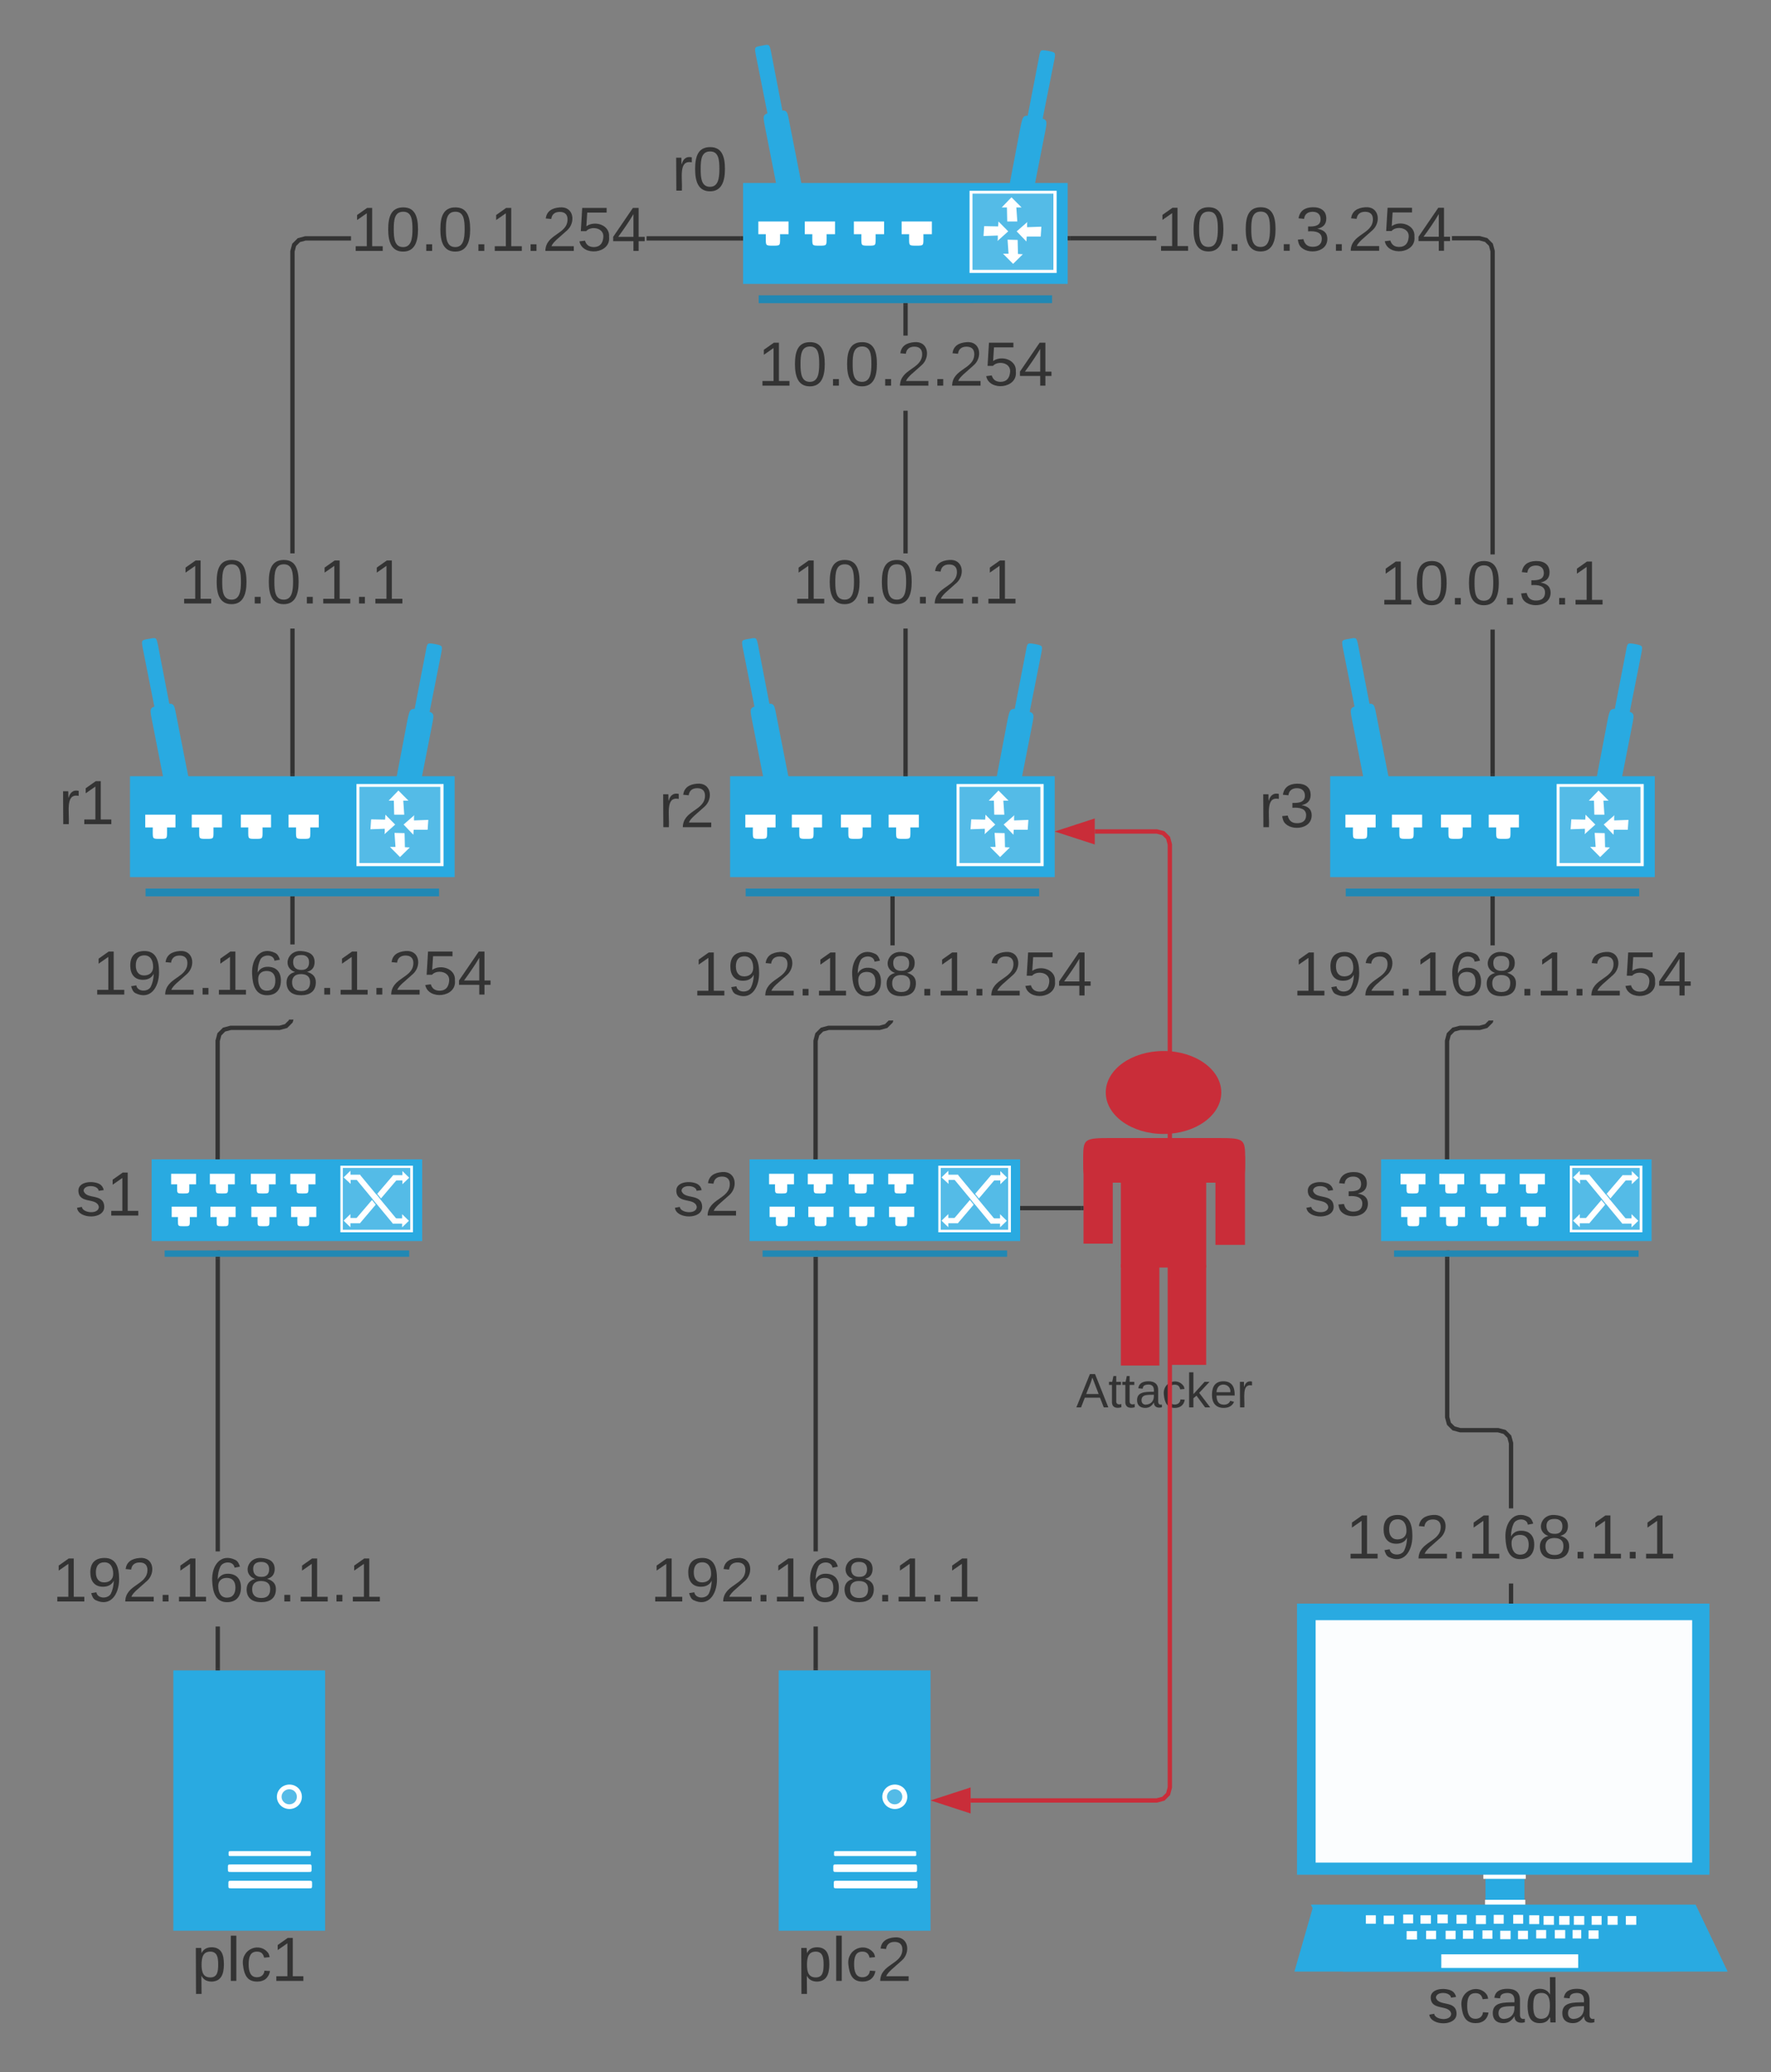 <svg xmlns="http://www.w3.org/2000/svg" xmlns:xlink="http://www.w3.org/1999/xlink" xmlns:lucid="lucid" width="817.5" height="956.17"><rect width="100%" height="100%" fill="#808080" stroke="none"/><g transform="translate(-40 -40)" lucid:page-tab-id="YqQFZBsrfYyF"><path d="M383 124.44h149.85V171H383v-46.56z" fill="#29aae1"/><path d="M390.2 176.28h135.45v3.6H390.2v-3.6z" fill="#2188b4"/><path d="M390.05 142.2H404v5.88h-13.95v-5.88z" fill="#fff"/><path d="M396.8 146.16c3.3 0 3.3 0 3.3 3.36v.6c0 3.24 0 3.24-3.3 3.24s-3.3 0-3.3-3.24v-.6c0-3.36 0-3.36 3.3-3.36zM411.5 142.2h13.95v5.88H411.5v-5.88z" fill="#fff"/><path d="M418.25 146.16c3.3 0 3.3 0 3.3 3.36v.6c0 3.24 0 3.24-3.3 3.24s-3.3 0-3.3-3.24v-.6c0-3.36 0-3.36 3.3-3.36zM434.15 142.2h13.95v5.88h-13.95v-5.88z" fill="#fff"/><path d="M440.9 146.16c3.3 0 3.3 0 3.3 3.36v.6c0 3.24 0 3.24-3.3 3.24s-3.3 0-3.3-3.24v-.6c0-3.36 0-3.36 3.3-3.36zM456.2 142.2h13.95v5.88H456.2v-5.88z" fill="#fff"/><path d="M462.95 146.16c3.3 0 3.3 0 3.3 3.36v.6c0 3.24 0 3.24-3.3 3.24s-3.3 0-3.3-3.24v-.6c0-3.36 0-3.36 3.3-3.36z" fill="#fff"/><path d="M517.85 93.96c5.7 1.08 5.7 1.08 4.65 6.6l-5.4 27.48c-1.05 5.64-1.05 5.64-6.75 4.56-5.55-1.08-5.55-1.08-4.5-6.6l5.25-27.6c1.2-5.52 1.2-5.52 6.75-4.44z" fill="#29aae1"/><path d="M523.85 63.48c3.45.72 3.45.72 2.85 4.08L521 96.24c-.6 3.36-.6 3.36-4.05 2.76-3.6-.72-3.6-.72-2.85-4.08l5.55-28.68c.6-3.36.6-3.36 4.2-2.76z" fill="#29aae1"/><path d="M487.55 128.04h40.2v37.92h-40.2v-37.92z" fill="#fff"/><path d="M488.9 129.36h37.35v35.16H488.9v-35.16z" fill="#54bbe7"/><path d="M506.9 131.04l-4.5 4.68h2.4l.15 6.48h4.65l-.45-6.48h2.4l-4.65-4.68zM507.65 161.76l4.5-4.44-2.25-.12-.15-6.48-4.65-.12.45 6.48H503l4.65 4.68zM509.3 146.76l4.5 4.68.15-2.28h6.45l.3-4.56-6.6.24v-1.68l.15-.72-4.95 4.32zM505.4 146.76l-4.5-4.56-.15 2.28-6.45-.12-.3 4.56 6.6-.24v1.8l-.15.72 4.95-4.44z" fill="#fff"/><path d="M397.7 91.56c5.55-1.08 5.55-1.08 6.6 4.44l5.4 27.48c1.2 5.64 1.2 5.64-4.5 6.72s-5.7 1.08-6.75-4.56l-5.4-27.48c-1.05-5.52-1.05-5.52 4.65-6.6z" fill="#29aae1"/><path d="M391.7 61.08c3.45-.72 3.45-.72 4.2 2.76l5.55 28.68c.6 3.36.6 3.36-2.85 4.08-3.45.6-3.45.6-4.05-2.76l-5.7-28.68c-.6-3.48-.6-3.48 2.85-4.08z" fill="#29aae1"/><path d="M343 103.67c0-3.32 2.7-6 6-6h28c3.3 0 6 2.68 6 6v32.66c0 3.32-2.7 6-6 6h-28c-3.3 0-6-2.68-6-6z" stroke="#000" stroke-opacity="0" stroke-width="3" fill="#fff" fill-opacity="0"/><use xlink:href="#a" transform="matrix(1,0,0,1,348,102.667) translate(2.201 25.299)"/><path d="M417.52 809.83h-2v-19.26h2zm0-53.92h-2V620.97h2z" fill="#333"/><path d="M417.52 620.98h-2v-1.02h2zm0-3.95h-2l2-.07zM417.52 810.83h-2v-1.02h2z" fill="#333"/><use xlink:href="#b" transform="matrix(1,0,0,1,340.285,755.906) translate(0 23.111)"/><path d="M120 810.83h70.07v120.12H120V810.83z" fill="#29aae1"/><path d="M146.74 894.23h35.63c1.12 0 1.12 0 1.12 1.2 0 1.08 0 1.08-1.13 1.08h-35.63c-1.2 0-1.2 0-1.2-1.07 0-1.2 0-1.2 1.2-1.2zM146.8 900.35h35.5c1.54 0 1.54 0 1.54 1.56v.37c0 1.56 0 1.56-1.54 1.56h-35.5c-1.6 0-1.6 0-1.6-1.56v-.36c0-1.55 0-1.55 1.6-1.55zM146.95 907.9h35.56c1.55 0 1.55 0 1.55 1.57v.36c0 1.56 0 1.56-1.54 1.56h-35.55c-1.54 0-1.54 0-1.54-1.57v-.36c0-1.56 0-1.56 1.55-1.56zM179.36 869.15c0 3.12-2.52 5.64-5.74 5.64s-5.8-2.53-5.8-5.65c0-3.12 2.58-5.64 5.8-5.64 3.22 0 5.74 2.53 5.74 5.65z" fill="#fff"/><path d="M177.05 869.15c0 1.92-1.54 3.48-3.5 3.48s-3.57-1.56-3.57-3.48 1.6-3.48 3.57-3.48c1.96 0 3.5 1.56 3.5 3.48z" fill="#54bbe7"/><use xlink:href="#c" transform="matrix(1,0,0,1,90,930.833) translate(38.559 23.278)"/><path d="M100 398.2h149.85v46.55H100V398.2z" fill="#29aae1"/><path d="M107.2 450.03h135.45v3.6H107.2v-3.6z" fill="#2188b4"/><path d="M107.05 415.95H121v5.88h-13.95v-5.88z" fill="#fff"/><path d="M113.8 419.9c3.3 0 3.3 0 3.3 3.37v.6c0 3.24 0 3.24-3.3 3.24s-3.3 0-3.3-3.23v-.6c0-3.36 0-3.36 3.3-3.36zM128.5 415.95h13.95v5.88H128.5v-5.88z" fill="#fff"/><path d="M135.25 419.9c3.3 0 3.3 0 3.3 3.37v.6c0 3.24 0 3.24-3.3 3.24s-3.3 0-3.3-3.23v-.6c0-3.36 0-3.36 3.3-3.36zM151.15 415.95h13.95v5.88h-13.95v-5.88z" fill="#fff"/><path d="M157.9 419.9c3.3 0 3.3 0 3.3 3.37v.6c0 3.24 0 3.24-3.3 3.24s-3.3 0-3.3-3.23v-.6c0-3.36 0-3.36 3.3-3.36zM173.2 415.95h13.95v5.88H173.2v-5.88z" fill="#fff"/><path d="M179.95 419.9c3.3 0 3.3 0 3.3 3.37v.6c0 3.24 0 3.24-3.3 3.24s-3.3 0-3.3-3.23v-.6c0-3.36 0-3.36 3.3-3.36z" fill="#fff"/><path d="M234.85 367.7c5.7 1.1 5.7 1.1 4.65 6.6l-5.4 27.5c-1.05 5.63-1.05 5.63-6.75 4.55-5.55-1.08-5.55-1.08-4.5-6.6l5.25-27.6c1.2-5.52 1.2-5.52 6.75-4.44z" fill="#29aae1"/><path d="M240.85 337.23c3.45.72 3.45.72 2.85 4.08L238 370c-.6 3.35-.6 3.35-4.05 2.75-3.6-.72-3.6-.72-2.85-4.08l5.55-28.68c.6-3.37.6-3.37 4.2-2.77z" fill="#29aae1"/><path d="M204.55 401.8h40.2v37.9h-40.2v-37.9z" fill="#fff"/><path d="M205.9 403.1h37.35v35.17H205.9V403.1z" fill="#54bbe7"/><path d="M223.9 404.8l-4.5 4.67h2.4l.15 6.48h4.65l-.45-6.48h2.4l-4.65-4.68zM224.65 435.5l4.5-4.43-2.25-.12-.15-6.48-4.65-.12.45 6.48H220l4.65 4.68zM226.3 420.5l4.5 4.7.15-2.3h6.45l.3-4.55-6.6.24v-1.7l.15-.7-4.95 4.3zM222.4 420.5l-4.5-4.55-.15 2.28-6.45-.12-.3 4.57 6.6-.24v1.8l-.15.72 4.95-4.44z" fill="#fff"/><path d="M114.7 365.3c5.55-1.07 5.55-1.07 6.6 4.45l5.4 27.48c1.2 5.64 1.2 5.64-4.5 6.72s-5.7 1.08-6.75-4.56l-5.4-27.5c-1.05-5.5-1.05-5.5 4.65-6.6z" fill="#29aae1"/><path d="M108.7 334.83c3.45-.72 3.45-.72 4.2 2.76l5.55 28.67c.6 3.36.6 3.36-2.85 4.08-3.45.6-3.45.6-4.05-2.76l-5.7-28.7c-.6-3.47-.6-3.47 2.85-4.07z" fill="#29aae1"/><path d="M60 388.08c0-3.3 2.7-6 6-6h28c3.3 0 6 2.7 6 6v51.34c0 3.3-2.7 6-6 6H66c-3.3 0-6-2.7-6-6z" stroke="#000" stroke-opacity="0" stroke-width="3" fill="#fff" fill-opacity="0"/><use xlink:href="#d" transform="matrix(1,0,0,1,65,387.083) translate(2.201 33.236)"/><path d="M110 575h124.88v37.7H110V575z" fill="#29aae1"/><path d="M116 617.03h112.88v2.93H116v-2.93z" fill="#2188b4"/><path d="M119 581.66h11.5v4.86H119v-4.86z" fill="#fff"/><path d="M124.5 584.95c2.88 0 2.88 0 2.88 2.65v.5c0 2.65 0 2.65-2.88 2.65-2.75 0-2.75 0-2.75-2.65v-.5c0-2.65 0-2.65 2.75-2.65zM136.88 581.66h11.5v4.86h-11.5v-4.86z" fill="#fff"/><path d="M142.5 584.95c2.75 0 2.75 0 2.75 2.65v.5c0 2.65 0 2.65-2.75 2.65-2.88 0-2.88 0-2.88-2.65v-.5c0-2.65 0-2.65 2.88-2.65zM155.75 581.66h11.5v4.86h-11.5v-4.86z" fill="#fff"/><path d="M161.38 584.95c2.75 0 2.75 0 2.75 2.65v.5c0 2.65 0 2.65-2.75 2.65-2.88 0-2.88 0-2.88-2.65v-.5c0-2.65 0-2.65 2.88-2.65zM174 581.66h11.63v4.86H174v-4.86z" fill="#fff"/><path d="M179.63 584.95c2.75 0 2.75 0 2.75 2.65v.5c0 2.65 0 2.65-2.75 2.65s-2.75 0-2.75-2.65v-.5c0-2.65 0-2.65 2.75-2.65zM197.13 577.92h33.5v30.74h-33.5v-30.74z" fill="#fff"/><path d="M198.25 578.96h31.13v28.53h-31.13v-28.54z" fill="#54bbe7"/><path d="M119.25 596.83h11.63v4.8h-11.63v-4.8z" fill="#fff"/><path d="M124.88 600.07c2.75 0 2.75 0 2.75 2.65v.5c0 2.65 0 2.65-2.75 2.65s-2.75 0-2.75-2.65v-.5c0-2.65 0-2.65 2.75-2.65zM137.13 596.83h11.62v4.8h-11.63v-4.8z" fill="#fff"/><path d="M142.75 600.07c2.75 0 2.75 0 2.75 2.65v.5c0 2.65 0 2.65-2.75 2.65s-2.75 0-2.75-2.65v-.5c0-2.65 0-2.65 2.75-2.65zM156 596.83h11.63v4.8H156v-4.8z" fill="#fff"/><path d="M161.63 600.07c2.75 0 2.75 0 2.75 2.65v.5c0 2.65 0 2.65-2.75 2.65s-2.75 0-2.75-2.65v-.5c0-2.65 0-2.65 2.75-2.65zM174.38 596.83H186v4.8h-11.63v-4.8z" fill="#fff"/><path d="M180 600.07c2.75 0 2.75 0 2.75 2.65v.5c0 2.65 0 2.65-2.75 2.65s-2.75 0-2.75-2.65v-.5c0-2.65 0-2.65 2.75-2.65zM201.75 580.26l-3.13 3.07 3.25 3-.12-6.07zM201.75 600.25l-3.13 3.05 3.13 3.02v-6.08zM225.63 606.37l3.12-3.02-3.13-3.06v6.07zM225.75 586.48l3.13-3.02-3.13-3.06v6.08z" fill="#fff"/><path d="M201.5 582.07h4.75v2.42h-4.75v-2.43zM221.5 582.3h4.63v2.42h-4.63v-2.43zM201.5 602.04h4.63v2.44h-4.63v-2.44zM221.38 602.23H226v2.42h-4.63v-2.42z" fill="#fff"/><path d="M204 583.68l2.13-1.6 17.37 20.95-2.13 1.63L204 583.67z" fill="#fff"/><path d="M221.5 582.3l2 1.75-17.38 20.47-2.12-1.75 17.5-20.48z" fill="#fff"/><path d="M214.13 590.9l2 2.46-.38.27-2-2.48.38-.26zM211.88 593.23l2 2.47-.38.27-2-2.48.38-.27z" fill="#54bbe7"/><path d="M70 578.67c0-3.32 2.7-6 6-6h28c3.3 0 6 2.68 6 6v32.66c0 3.32-2.7 6-6 6H76c-3.3 0-6-2.68-6-6z" stroke="#000" stroke-opacity="0" stroke-width="3" fill="#fff" fill-opacity="0"/><use xlink:href="#e" transform="matrix(1,0,0,1,75,577.667) translate(-0.247 23.278)"/><path d="M377 398.2h149.85v46.55H377V398.2z" fill="#29aae1"/><path d="M384.2 450.03h135.45v3.6H384.2v-3.6z" fill="#2188b4"/><path d="M384.05 415.95H398v5.88h-13.95v-5.88z" fill="#fff"/><path d="M390.8 419.9c3.3 0 3.3 0 3.3 3.37v.6c0 3.24 0 3.24-3.3 3.24s-3.3 0-3.3-3.23v-.6c0-3.36 0-3.36 3.3-3.36zM405.5 415.95h13.95v5.88H405.5v-5.88z" fill="#fff"/><path d="M412.25 419.9c3.3 0 3.3 0 3.3 3.37v.6c0 3.24 0 3.24-3.3 3.24s-3.3 0-3.3-3.23v-.6c0-3.36 0-3.36 3.3-3.36zM428.15 415.95h13.95v5.88h-13.95v-5.88z" fill="#fff"/><path d="M434.9 419.9c3.3 0 3.3 0 3.3 3.37v.6c0 3.24 0 3.24-3.3 3.24s-3.3 0-3.3-3.23v-.6c0-3.36 0-3.36 3.3-3.36zM450.2 415.95h13.95v5.88H450.2v-5.88z" fill="#fff"/><path d="M456.95 419.9c3.3 0 3.3 0 3.3 3.37v.6c0 3.24 0 3.24-3.3 3.24s-3.3 0-3.3-3.23v-.6c0-3.36 0-3.36 3.3-3.36z" fill="#fff"/><path d="M511.85 367.7c5.7 1.1 5.7 1.1 4.65 6.6l-5.4 27.5c-1.05 5.63-1.05 5.63-6.75 4.55-5.55-1.08-5.55-1.08-4.5-6.6l5.25-27.6c1.2-5.52 1.2-5.52 6.75-4.44z" fill="#29aae1"/><path d="M517.85 337.23c3.45.72 3.45.72 2.85 4.08L515 370c-.6 3.35-.6 3.35-4.05 2.75-3.6-.72-3.6-.72-2.85-4.08l5.55-28.68c.6-3.37.6-3.37 4.2-2.77z" fill="#29aae1"/><path d="M481.55 401.8h40.2v37.9h-40.2v-37.9z" fill="#fff"/><path d="M482.9 403.1h37.35v35.17H482.9V403.1z" fill="#54bbe7"/><path d="M500.9 404.8l-4.5 4.67h2.4l.15 6.48h4.65l-.45-6.48h2.4l-4.65-4.68zM501.65 435.5l4.5-4.43-2.25-.12-.15-6.48-4.65-.12.45 6.48H497l4.65 4.68zM503.3 420.5l4.5 4.7.15-2.3h6.45l.3-4.55-6.6.24v-1.7l.15-.7-4.95 4.3zM499.4 420.5l-4.5-4.55-.15 2.28-6.45-.12-.3 4.57 6.6-.24v1.8l-.15.72 4.95-4.44z" fill="#fff"/><path d="M391.7 365.3c5.55-1.07 5.55-1.07 6.6 4.45l5.4 27.48c1.2 5.64 1.2 5.64-4.5 6.72s-5.7 1.08-6.75-4.56l-5.4-27.5c-1.05-5.5-1.05-5.5 4.65-6.6z" fill="#29aae1"/><path d="M385.7 334.83c3.45-.72 3.45-.72 4.2 2.76l5.55 28.67c.6 3.36.6 3.36-2.85 4.08-3.45.6-3.45.6-4.05-2.76l-5.7-28.7c-.6-3.47-.6-3.47 2.85-4.07z" fill="#29aae1"/><path d="M337 397.42c0-3.32 2.7-6 6-6h28c3.3 0 6 2.68 6 6v32.66c0 3.32-2.7 6-6 6h-28c-3.3 0-6-2.68-6-6z" stroke="#000" stroke-opacity="0" stroke-width="3" fill="#fff" fill-opacity="0"/><use xlink:href="#f" transform="matrix(1,0,0,1,342,396.417) translate(2.201 25.299)"/><path d="M654 398.2h149.85v46.55H654V398.2z" fill="#29aae1"/><path d="M661.2 450.03h135.45v3.6H661.2v-3.6z" fill="#2188b4"/><path d="M661.05 415.95H675v5.88h-13.95v-5.88z" fill="#fff"/><path d="M667.8 419.9c3.3 0 3.3 0 3.3 3.37v.6c0 3.24 0 3.24-3.3 3.24s-3.3 0-3.3-3.23v-.6c0-3.36 0-3.36 3.3-3.36zM682.5 415.95h13.95v5.88H682.5v-5.88z" fill="#fff"/><path d="M689.25 419.9c3.3 0 3.3 0 3.3 3.37v.6c0 3.24 0 3.24-3.3 3.24s-3.3 0-3.3-3.23v-.6c0-3.36 0-3.36 3.3-3.36zM705.15 415.95h13.95v5.88h-13.95v-5.88z" fill="#fff"/><path d="M711.9 419.9c3.3 0 3.3 0 3.3 3.37v.6c0 3.24 0 3.24-3.3 3.24s-3.3 0-3.3-3.23v-.6c0-3.36 0-3.36 3.3-3.36zM727.2 415.95h13.95v5.88H727.2v-5.88z" fill="#fff"/><path d="M733.95 419.9c3.3 0 3.3 0 3.3 3.37v.6c0 3.24 0 3.24-3.3 3.24s-3.3 0-3.3-3.23v-.6c0-3.36 0-3.36 3.3-3.36z" fill="#fff"/><path d="M788.85 367.7c5.7 1.1 5.7 1.1 4.65 6.6l-5.4 27.5c-1.05 5.63-1.05 5.63-6.75 4.55-5.55-1.08-5.55-1.08-4.5-6.6l5.25-27.6c1.2-5.52 1.2-5.52 6.75-4.44z" fill="#29aae1"/><path d="M794.85 337.23c3.45.72 3.45.72 2.85 4.08L792 370c-.6 3.35-.6 3.35-4.05 2.75-3.6-.72-3.6-.72-2.85-4.08l5.55-28.68c.6-3.37.6-3.37 4.2-2.77z" fill="#29aae1"/><path d="M758.55 401.8h40.2v37.9h-40.2v-37.9z" fill="#fff"/><path d="M759.9 403.1h37.35v35.17H759.9V403.1z" fill="#54bbe7"/><path d="M777.9 404.8l-4.5 4.67h2.4l.15 6.48h4.65l-.45-6.48h2.4l-4.65-4.68zM778.65 435.5l4.5-4.43-2.25-.12-.15-6.48-4.65-.12.45 6.48H774l4.65 4.68zM780.3 420.5l4.5 4.7.15-2.3h6.45l.3-4.55-6.6.24v-1.7l.15-.7-4.95 4.3zM776.4 420.5l-4.5-4.55-.15 2.28-6.45-.12-.3 4.57 6.6-.24v1.8l-.15.72 4.95-4.44z" fill="#fff"/><path d="M668.7 365.3c5.55-1.07 5.55-1.07 6.6 4.45l5.4 27.48c1.2 5.64 1.2 5.64-4.5 6.72s-5.7 1.08-6.75-4.56l-5.4-27.5c-1.05-5.5-1.05-5.5 4.65-6.6z" fill="#29aae1"/><path d="M662.7 334.83c3.45-.72 3.45-.72 4.2 2.76l5.55 28.67c.6 3.36.6 3.36-2.85 4.08-3.45.6-3.45.6-4.05-2.76l-5.7-28.7c-.6-3.47-.6-3.47 2.85-4.07z" fill="#29aae1"/><path d="M614 397.42c0-3.32 2.7-6 6-6h28c3.3 0 6 2.68 6 6v32.66c0 3.32-2.7 6-6 6h-28c-3.3 0-6-2.68-6-6z" stroke="#000" stroke-opacity="0" stroke-width="3" fill="#fff" fill-opacity="0"/><use xlink:href="#g" transform="matrix(1,0,0,1,619,396.417) translate(2.201 25.299)"/><path d="M386 575h124.88v37.7H386V575z" fill="#29aae1"/><path d="M392 617.03h112.88v2.93H392v-2.93z" fill="#2188b4"/><path d="M395 581.66h11.5v4.86H395v-4.86z" fill="#fff"/><path d="M400.5 584.95c2.88 0 2.88 0 2.88 2.65v.5c0 2.65 0 2.65-2.88 2.65-2.75 0-2.75 0-2.75-2.65v-.5c0-2.65 0-2.65 2.75-2.65zM412.88 581.66h11.5v4.86h-11.5v-4.86z" fill="#fff"/><path d="M418.5 584.95c2.75 0 2.75 0 2.75 2.65v.5c0 2.65 0 2.65-2.75 2.65-2.88 0-2.88 0-2.88-2.65v-.5c0-2.65 0-2.65 2.88-2.65zM431.75 581.66h11.5v4.86h-11.5v-4.86z" fill="#fff"/><path d="M437.38 584.95c2.75 0 2.75 0 2.75 2.65v.5c0 2.65 0 2.65-2.75 2.65-2.88 0-2.88 0-2.88-2.65v-.5c0-2.65 0-2.65 2.88-2.65zM450 581.66h11.63v4.86H450v-4.86z" fill="#fff"/><path d="M455.63 584.95c2.75 0 2.75 0 2.75 2.65v.5c0 2.65 0 2.65-2.75 2.65s-2.75 0-2.75-2.65v-.5c0-2.65 0-2.65 2.75-2.65zM473.13 577.92h33.5v30.74h-33.5v-30.74z" fill="#fff"/><path d="M474.25 578.96h31.13v28.53h-31.13v-28.54z" fill="#54bbe7"/><path d="M395.25 596.83h11.63v4.8h-11.63v-4.8z" fill="#fff"/><path d="M400.88 600.07c2.75 0 2.75 0 2.75 2.65v.5c0 2.65 0 2.65-2.75 2.65s-2.75 0-2.75-2.65v-.5c0-2.65 0-2.65 2.75-2.65zM413.13 596.83h11.62v4.8h-11.63v-4.8z" fill="#fff"/><path d="M418.75 600.07c2.75 0 2.75 0 2.75 2.65v.5c0 2.65 0 2.65-2.75 2.65s-2.75 0-2.75-2.65v-.5c0-2.65 0-2.65 2.75-2.65zM432 596.83h11.63v4.8H432v-4.8z" fill="#fff"/><path d="M437.63 600.07c2.75 0 2.75 0 2.75 2.65v.5c0 2.65 0 2.65-2.75 2.65s-2.75 0-2.75-2.65v-.5c0-2.65 0-2.65 2.75-2.65zM450.38 596.83H462v4.8h-11.63v-4.8z" fill="#fff"/><path d="M456 600.07c2.75 0 2.75 0 2.75 2.65v.5c0 2.65 0 2.65-2.75 2.65s-2.75 0-2.75-2.65v-.5c0-2.65 0-2.65 2.75-2.65zM477.75 580.26l-3.13 3.07 3.25 3-.12-6.07zM477.75 600.25l-3.13 3.05 3.13 3.02v-6.08zM501.63 606.37l3.12-3.02-3.13-3.06v6.07zM501.75 586.48l3.13-3.02-3.13-3.06v6.08z" fill="#fff"/><path d="M477.5 582.07h4.75v2.42h-4.75v-2.43zM497.5 582.3h4.63v2.42h-4.63v-2.43zM477.5 602.04h4.63v2.44h-4.63v-2.44zM497.38 602.23H502v2.42h-4.63v-2.42z" fill="#fff"/><path d="M480 583.68l2.13-1.6 17.37 20.95-2.13 1.63L480 583.67z" fill="#fff"/><path d="M497.5 582.3l2 1.75-17.38 20.47-2.12-1.75 17.5-20.48z" fill="#fff"/><path d="M490.13 590.9l2 2.46-.38.27-2-2.48.38-.26zM487.88 593.23l2 2.47-.38.27-2-2.48.38-.27z" fill="#54bbe7"/><path d="M346 578.67c0-3.32 2.7-6 6-6h28c3.3 0 6 2.68 6 6v32.66c0 3.32-2.7 6-6 6h-28c-3.3 0-6-2.68-6-6z" stroke="#000" stroke-opacity="0" stroke-width="3" fill="#fff" fill-opacity="0"/><use xlink:href="#h" transform="matrix(1,0,0,1,351,577.667) translate(-0.247 23.278)"/><path d="M399.46 810.83h70.07v120.12h-70.07V810.83z" fill="#29aae1"/><path d="M426.2 894.23h35.63c1.12 0 1.12 0 1.12 1.2 0 1.08 0 1.08-1.12 1.08H426.2c-1.2 0-1.2 0-1.2-1.07 0-1.2 0-1.2 1.2-1.2zM426.27 900.35h35.5c1.53 0 1.53 0 1.53 1.56v.37c0 1.56 0 1.56-1.54 1.56h-35.5c-1.6 0-1.6 0-1.6-1.56v-.36c0-1.55 0-1.55 1.6-1.55zM426.4 907.9h35.57c1.54 0 1.54 0 1.54 1.57v.36c0 1.56 0 1.56-1.53 1.56H426.4c-1.53 0-1.53 0-1.53-1.57v-.36c0-1.56 0-1.56 1.54-1.56zM458.82 869.15c0 3.12-2.52 5.64-5.74 5.64s-5.8-2.53-5.8-5.65c0-3.12 2.58-5.64 5.8-5.64 3.22 0 5.74 2.53 5.74 5.65z" fill="#fff"/><path d="M456.5 869.15c0 1.92-1.53 3.48-3.5 3.48-1.95 0-3.56-1.56-3.56-3.48s1.6-3.48 3.57-3.48c1.97 0 3.5 1.56 3.5 3.48z" fill="#54bbe7"/><use xlink:href="#i" transform="matrix(1,0,0,1,369.465,930.833) translate(38.559 23.278)"/><path d="M677.5 575h124.88v37.7H677.5V575z" fill="#29aae1"/><path d="M683.5 617.03h112.88v2.93H683.5v-2.93z" fill="#2188b4"/><path d="M686.5 581.66H698v4.86h-11.5v-4.86z" fill="#fff"/><path d="M692 584.95c2.88 0 2.88 0 2.88 2.65v.5c0 2.65 0 2.65-2.88 2.65-2.75 0-2.75 0-2.75-2.65v-.5c0-2.65 0-2.65 2.75-2.65zM704.38 581.66h11.5v4.86h-11.5v-4.86z" fill="#fff"/><path d="M710 584.95c2.75 0 2.75 0 2.75 2.65v.5c0 2.65 0 2.65-2.75 2.65-2.88 0-2.88 0-2.88-2.65v-.5c0-2.65 0-2.65 2.88-2.65zM723.25 581.66h11.5v4.86h-11.5v-4.86z" fill="#fff"/><path d="M728.88 584.95c2.75 0 2.75 0 2.75 2.65v.5c0 2.65 0 2.65-2.75 2.65-2.88 0-2.88 0-2.88-2.65v-.5c0-2.65 0-2.65 2.88-2.65zM741.5 581.66h11.63v4.86H741.5v-4.86z" fill="#fff"/><path d="M747.13 584.95c2.75 0 2.75 0 2.75 2.65v.5c0 2.65 0 2.65-2.75 2.65s-2.75 0-2.75-2.65v-.5c0-2.65 0-2.65 2.75-2.65zM764.63 577.92h33.5v30.74h-33.5v-30.74z" fill="#fff"/><path d="M765.75 578.96h31.13v28.53h-31.13v-28.54z" fill="#54bbe7"/><path d="M686.75 596.83h11.63v4.8h-11.63v-4.8z" fill="#fff"/><path d="M692.38 600.07c2.75 0 2.75 0 2.75 2.65v.5c0 2.65 0 2.65-2.75 2.65s-2.75 0-2.75-2.65v-.5c0-2.65 0-2.65 2.75-2.65zM704.63 596.83h11.62v4.8h-11.63v-4.8z" fill="#fff"/><path d="M710.25 600.07c2.75 0 2.75 0 2.75 2.65v.5c0 2.65 0 2.65-2.75 2.65s-2.75 0-2.75-2.65v-.5c0-2.65 0-2.65 2.75-2.65zM723.5 596.83h11.63v4.8H723.5v-4.8z" fill="#fff"/><path d="M729.13 600.07c2.75 0 2.75 0 2.75 2.65v.5c0 2.65 0 2.65-2.75 2.65s-2.75 0-2.75-2.65v-.5c0-2.65 0-2.65 2.75-2.65zM741.88 596.83h11.62v4.8h-11.63v-4.8z" fill="#fff"/><path d="M747.5 600.07c2.75 0 2.75 0 2.75 2.65v.5c0 2.65 0 2.65-2.75 2.65s-2.75 0-2.75-2.65v-.5c0-2.65 0-2.65 2.75-2.65zM769.25 580.26l-3.13 3.07 3.25 3-.12-6.07zM769.25 600.25l-3.13 3.05 3.13 3.02v-6.08zM793.13 606.37l3.12-3.02-3.13-3.06v6.07zM793.25 586.48l3.13-3.02-3.13-3.06v6.08z" fill="#fff"/><path d="M769 582.07h4.75v2.42H769v-2.43zM789 582.3h4.63v2.42H789v-2.43zM769 602.04h4.63v2.44H769v-2.44zM788.88 602.23h4.62v2.42h-4.63v-2.42z" fill="#fff"/><path d="M771.5 583.68l2.13-1.6L791 603.02l-2.13 1.63-17.37-20.98z" fill="#fff"/><path d="M789 582.3l2 1.75-17.38 20.47-2.12-1.75L789 582.3z" fill="#fff"/><path d="M781.63 590.9l2 2.46-.38.27-2-2.48.38-.26zM779.38 593.23l2 2.47-.38.27-2-2.48.38-.27z" fill="#54bbe7"/><path d="M637.5 578.67c0-3.32 2.7-6 6-6h28c3.3 0 6 2.68 6 6v32.66c0 3.32-2.7 6-6 6h-28c-3.3 0-6-2.68-6-6z" stroke="#000" stroke-opacity="0" stroke-width="3" fill="#fff" fill-opacity="0"/><use xlink:href="#j" transform="matrix(1,0,0,1,642.5,577.667) translate(-0.247 23.278)"/><path d="M459 397.2h-2v-67.16h2zm0-101.83h-2v-65.84h2zm0-100.5h-2v-14h2z" fill="#333"/><path d="M459 180.9h-2v-1.02h2zM459 398.2h-2v-1.04h2z" fill="#333"/><use xlink:href="#k" transform="matrix(1,0,0,1,405.84,295.368) translate(0 23.111)"/><use xlink:href="#l" transform="matrix(1,0,0,1,389.79,194.859) translate(0 23.111)"/><path d="M141.52 809.83h-2v-19.26h2zm0-53.92h-2V620.97h2z" fill="#333"/><path d="M141.52 620.98h-2v-1.02h2zm0-3.95h-2l2-.07zM141.52 810.83h-2v-1.02h2z" fill="#333"/><use xlink:href="#b" transform="matrix(1,0,0,1,64.285,755.907) translate(0 23.111)"/><path d="M452.08 511.86l-2.53 2.53-3.42.92H422.6l-2.65.7-1.78 1.8-.7 2.63V574h-2v-53.82l.9-3.4 2.54-2.54 3.42-.92h23.55l2.64-.72 1.68-1.67h2.15zm.92-35.6h-2v-21.63h2z" fill="#333"/><path d="M453 454.66h-2v-1.03h2zM417.46 575h-2v-1.03h2z" fill="#333"/><use xlink:href="#m" transform="matrix(1,0,0,1,359.716,476.267) translate(0 23.111)"/><path d="M725.7 905.12h18v13.94h-18v-13.94zM638.7 780h190.4v125.12H638.7V780z" fill="#29aae1"/><path d="M647.3 787.65h173.8V899.5H647.3V787.66z" fill="#fff" fill-opacity=".98"/><path d="M646.1 919.9h173.6l-8.6 29.93H637.5l8.6-29.92z" fill="#29aae1"/><path d="M645.1 918.9h177.6l14.8 30.93H659.9l-14.8-30.94z" fill="#29aae1"/><path d="M705.3 941.84h63.2v6.3h-63.2v-6.3zM670.5 923.82h4.6v3.9h-4.6v-3.9zM678.7 924h4.8v3.9h-4.8V924zM689.3 931.13h4.8v3.9h-4.8v-3.9zM687.7 923.48h4.6v4.08h-4.6v-4.08zM695.7 923.82h4.8v3.9h-4.8v-3.9zM703.5 923.48h4.8v4.08h-4.8v-4.08zM752.5 924.16h4.8v4.08h-4.8v-4.08zM759.7 924.16h4.8v4.08h-4.8v-4.08zM766.5 924.16h4.8v4.08h-4.8v-4.08zM774.7 924.16h4.6v4.08h-4.6v-4.08zM782.1 924.16h4.6v4.08h-4.6v-4.08zM773.3 930.8h4.6v3.9h-4.6v-3.9zM790.5 924.16h4.8v4.08h-4.8v-4.08zM698.3 930.96h4.6v3.9h-4.6v-3.9zM707.3 930.96h4.6v3.9h-4.6v-3.9zM765.9 930.62h4v3.9h-4v-3.9zM757.7 930.62h4.8v3.9h-4.8v-3.9zM712.3 923.65h4.8v4.08h-4.8v-4.08zM721.3 923.82h4.6v4.08h-4.6v-4.08zM729.5 923.65h4.6v4.08h-4.6v-4.08zM738.5 923.65h4.6v4.08h-4.6v-4.08zM745.9 923.82h4.6v4.08h-4.6v-4.08zM715.3 930.8h4.8v3.9h-4.8v-3.9zM724.3 930.8h4.6v3.9h-4.6v-3.9zM732.5 930.96h4.8v3.9h-4.8v-3.9zM740.7 930.96h4.6v3.9h-4.6v-3.9zM749.1 930.62h4.6v3.9h-4.6v-3.9z" fill="#fff"/><path d="M637.7 949.83l199.8-.68-14.2-30.26-177 .33-8.6 30.6z" fill="none"/><path d="M724.7 905.12h19.6V907h-19.6v-1.88zM725.5 916.68h18.6v2.2h-18.6v-2.2z" fill="#fff"/><use xlink:href="#n" transform="matrix(1,0,0,1,607.5,950) translate(91.481 23.278)"/><path d="M175.08 511.86l-2.53 2.53-3.42.92H146.6l-2.65.7-1.78 1.8-.7 2.63V574h-2v-53.82l.9-3.4 2.54-2.54 3.42-.92h22.55l2.64-.72 1.8-1.78.07-.32h2.08zm.92-36.03h-2v-21.2h2z" fill="#333"/><path d="M176 454.66h-2v-1.03h2zM141.46 575h-2v-1.03h2z" fill="#333"/><use xlink:href="#m" transform="matrix(1,0,0,1,82.716,475.833) translate(0 23.111)"/><path d="M730 397.2h-2v-66.67h2zm-3.45-247.34l2.53 2.53.92 3.4v140.06h-2v-139.8l-.7-2.63-1.8-1.78-2.63-.7H710.2v-2h12.93zm-192.7 1.08v-2h39.94v2z" fill="#333"/><path d="M533.88 150.94h-1.03v-2h1.03zM730 398.2h-2v-1.04h2z" fill="#333"/><use xlink:href="#o" transform="matrix(1,0,0,1,573.787,132.607) translate(0 23.111)"/><use xlink:href="#p" transform="matrix(1,0,0,1,676.84,295.865) translate(0 23.111)"/><path d="M738.5 779h-2v-8.27h2zm-29.48-85.16l.7 2.65 1.8 1.76 2.63.72h17.48l3.42.92 2.53 2.53.92 3.4v30.23h-2V706.1l-.7-2.63-1.8-1.78-2.63-.72H713.9l-3.43-.93-2.53-2.53-.92-3.4v-73.16h2z" fill="#333"/><path d="M709.02 620.98h-2v-1.02h2zm0-3.95h-2l2-.07zM738.5 780h-2v-1.03h2z" fill="#333"/><use xlink:href="#b" transform="matrix(1,0,0,1,661.265,736.062) translate(0 23.111)"/><path d="M176 397.2h-2v-67.16h2zM202.03 151h-20.9l-2.64.7-1.8 1.8-.7 2.63v139.24h-2v-139.5l.92-3.42 2.53-2.53 3.42-.92h21.16zM382 151h-43.55v-2H382z" fill="#333"/><path d="M383 151h-1.03v-2H383zM176 398.2h-2v-1.04h2z" fill="#333"/><use xlink:href="#q" transform="matrix(1,0,0,1,202.031,132.667) translate(0 23.111)"/><use xlink:href="#r" transform="matrix(1,0,0,1,122.84,295.368) translate(0 23.111)"/><path d="M729.08 511.86l-2.53 2.53-3.42.92h-9.04l-2.65.7-1.78 1.8-.7 2.63V574h-2v-53.82l.9-3.4 2.54-2.54 3.42-.92h9.05l2.64-.72 1.68-1.67h2.15zm.92-35.6h-2v-21.63h2z" fill="#333"/><path d="M730 454.66h-2v-1.03h2zM708.96 575h-2v-1.03h2z" fill="#333"/><use xlink:href="#m" transform="matrix(1,0,0,1,636.716,476.267) translate(0 23.111)"/><path d="M603.75 544.14c0 10.6-11.92 19.14-26.63 19.14-14.77 0-26.7-8.55-26.7-19.14 0-10.6 11.93-19.14 26.7-19.14 14.7 0 26.63 8.55 26.63 19.14zM554.25 565.16h46.27c14.25 0 14.25 0 14.25 10.3s0 10.3-14.25 10.3h-46.27c-14.25 0-14.25 0-14.25-10.3s0-10.3 14.25-10.3z" fill="#c92d39"/><path d="M557.4 582.42h39.38v42.5H557.4v-42.5z" fill="#c92d39"/><path d="M557.4 623.3h17.77v46.85H557.4V623.3zM580.27 623.75h16.5v46.1h-16.5v-46.1zM540.15 572.85h13.5v41.03h-13.5v-41.03zM601.05 573.43h13.65v41.04h-13.65v-41.04z" fill="#c92d39"/><use xlink:href="#s" transform="matrix(1,0,0,1,510,670) translate(26.79 19.444)"/><path d="M539.15 597.5h-27.27" stroke="#333" stroke-width="2" fill="none"/><path d="M540.15 598.5h-1.03v-2h1.03zM511.9 598.5h-1.02v-2h1.02z" fill="#333"/><path d="M577.55 423.6l2.53 2.54.92 3.42v435.4l-.92 3.42-2.53 2.53-3.42.93h-86.1v-2h85.84l2.64-.7 1.8-1.8.7-2.63V429.82l-.7-2.64-1.8-1.78-2.63-.7h-28.52v-2h28.78zM544.35 428.33l-14.26-4.64 14.25-4.65z" fill="#c92d39"/><path d="M545.35 429.7l-18.5-6 18.5-6.02zm-12.03-6l10.03 3.25v-6.52zM487.04 875.47l-14.27-4.64 14.27-4.63z" fill="#c92d39"/><path d="M488.04 876.85l-18.5-6.02 18.5-6zM476 870.83l10.04 3.26v-6.53z" fill="#c92d39"/><defs><path fill="#333" d="M114-163C36-179 61-72 57 0H25l-1-190h30c1 12-1 29 2 39 6-27 23-49 58-41v29" id="t"/><path fill="#333" d="M101-251c68 0 85 55 85 127S166 4 100 4C33 4 14-52 14-124c0-73 17-127 87-127zm-1 229c47 0 54-49 54-102s-4-102-53-102c-51 0-55 48-55 102 0 53 5 102 54 102" id="u"/><g id="a"><use transform="matrix(0.08,0,0,0.08,0,0)" xlink:href="#t"/><use transform="matrix(0.08,0,0,0.08,9.549,0)" xlink:href="#u"/></g><path fill="#333" d="M27 0v-27h64v-190l-56 39v-29l58-41h29v221h61V0H27" id="v"/><path fill="#333" d="M99-251c64 0 84 50 84 122C183-37 130 33 47-8c-14-7-20-23-25-40l30-5c6 39 69 39 84 7 9-19 16-44 16-74-10 22-31 35-62 35-49 0-73-33-73-83 0-54 28-83 82-83zm-1 141c31-1 51-18 51-49 0-36-14-67-51-67-34 0-49 23-49 58 0 34 15 58 49 58" id="w"/><path fill="#333" d="M101-251c82-7 93 87 43 132L82-64C71-53 59-42 53-27h129V0H18c2-99 128-94 128-182 0-28-16-43-45-43s-46 15-49 41l-32-3c6-41 34-60 81-64" id="x"/><path fill="#333" d="M33 0v-38h34V0H33" id="y"/><path fill="#333" d="M110-160c48 1 74 30 74 79 0 53-28 85-80 85-65 0-83-55-86-122-5-90 50-162 133-122 14 7 22 21 27 39l-31 6c-5-40-67-38-82-6-9 19-15 44-15 74 11-20 30-34 60-33zm-7 138c34 0 49-23 49-58s-16-56-50-56c-29 0-50 16-49 49 1 36 15 65 50 65" id="z"/><path fill="#333" d="M134-131c28 9 52 24 51 62-1 50-34 73-85 73S17-19 16-69c0-36 21-54 49-61-75-25-45-126 34-121 46 3 78 18 79 63 0 33-17 51-44 57zm-34-11c31 1 46-15 46-44 0-28-17-43-47-42-29 0-46 13-45 42 1 28 16 44 46 44zm1 122c35 0 51-18 51-52 0-30-18-46-53-46-33 0-51 17-51 47 0 34 19 51 53 51" id="A"/><g id="b"><use transform="matrix(0.08,0,0,0.08,0,0)" xlink:href="#v"/><use transform="matrix(0.08,0,0,0.08,16.049,0)" xlink:href="#w"/><use transform="matrix(0.08,0,0,0.08,32.099,0)" xlink:href="#x"/><use transform="matrix(0.08,0,0,0.08,48.148,0)" xlink:href="#y"/><use transform="matrix(0.08,0,0,0.08,56.173,0)" xlink:href="#v"/><use transform="matrix(0.08,0,0,0.08,72.222,0)" xlink:href="#z"/><use transform="matrix(0.08,0,0,0.08,88.272,0)" xlink:href="#A"/><use transform="matrix(0.08,0,0,0.08,104.321,0)" xlink:href="#y"/><use transform="matrix(0.08,0,0,0.08,112.346,0)" xlink:href="#v"/><use transform="matrix(0.08,0,0,0.08,128.395,0)" xlink:href="#y"/><use transform="matrix(0.08,0,0,0.08,136.42,0)" xlink:href="#v"/></g><path fill="#333" d="M115-194c55 1 70 41 70 98S169 2 115 4C84 4 66-9 55-30l1 105H24l-1-265h31l2 30c10-21 28-34 59-34zm-8 174c40 0 45-34 45-75s-6-73-45-74c-42 0-51 32-51 76 0 43 10 73 51 73" id="B"/><path fill="#333" d="M24 0v-261h32V0H24" id="C"/><path fill="#333" d="M96-169c-40 0-48 33-48 73s9 75 48 75c24 0 41-14 43-38l32 2c-6 37-31 61-74 61-59 0-76-41-82-99-10-93 101-131 147-64 4 7 5 14 7 22l-32 3c-4-21-16-35-41-35" id="D"/><g id="c"><use transform="matrix(0.08,0,0,0.08,0,0)" xlink:href="#B"/><use transform="matrix(0.08,0,0,0.08,16.049,0)" xlink:href="#C"/><use transform="matrix(0.08,0,0,0.08,22.389,0)" xlink:href="#D"/><use transform="matrix(0.08,0,0,0.08,36.833,0)" xlink:href="#v"/></g><g id="d"><use transform="matrix(0.08,0,0,0.08,0,0)" xlink:href="#t"/><use transform="matrix(0.08,0,0,0.08,9.549,0)" xlink:href="#v"/></g><path fill="#333" d="M135-143c-3-34-86-38-87 0 15 53 115 12 119 90S17 21 10-45l28-5c4 36 97 45 98 0-10-56-113-15-118-90-4-57 82-63 122-42 12 7 21 19 24 35" id="E"/><g id="e"><use transform="matrix(0.08,0,0,0.08,0,0)" xlink:href="#E"/><use transform="matrix(0.08,0,0,0.08,14.444,0)" xlink:href="#v"/></g><g id="f"><use transform="matrix(0.08,0,0,0.08,0,0)" xlink:href="#t"/><use transform="matrix(0.08,0,0,0.08,9.549,0)" xlink:href="#x"/></g><path fill="#333" d="M126-127c33 6 58 20 58 59 0 88-139 92-164 29-3-8-5-16-6-25l32-3c6 27 21 44 54 44 32 0 52-15 52-46 0-38-36-46-79-43v-28c39 1 72-4 72-42 0-27-17-43-46-43-28 0-47 15-49 41l-32-3c6-42 35-63 81-64 48-1 79 21 79 65 0 36-21 52-52 59" id="F"/><g id="g"><use transform="matrix(0.08,0,0,0.08,0,0)" xlink:href="#t"/><use transform="matrix(0.08,0,0,0.08,9.549,0)" xlink:href="#F"/></g><g id="h"><use transform="matrix(0.08,0,0,0.08,0,0)" xlink:href="#E"/><use transform="matrix(0.08,0,0,0.08,14.444,0)" xlink:href="#x"/></g><g id="i"><use transform="matrix(0.08,0,0,0.08,0,0)" xlink:href="#B"/><use transform="matrix(0.08,0,0,0.08,16.049,0)" xlink:href="#C"/><use transform="matrix(0.08,0,0,0.08,22.389,0)" xlink:href="#D"/><use transform="matrix(0.08,0,0,0.08,36.833,0)" xlink:href="#x"/></g><g id="j"><use transform="matrix(0.08,0,0,0.08,0,0)" xlink:href="#E"/><use transform="matrix(0.08,0,0,0.08,14.444,0)" xlink:href="#F"/></g><g id="k"><use transform="matrix(0.08,0,0,0.08,0,0)" xlink:href="#v"/><use transform="matrix(0.08,0,0,0.08,16.049,0)" xlink:href="#u"/><use transform="matrix(0.08,0,0,0.08,32.099,0)" xlink:href="#y"/><use transform="matrix(0.08,0,0,0.08,40.123,0)" xlink:href="#u"/><use transform="matrix(0.08,0,0,0.08,56.173,0)" xlink:href="#y"/><use transform="matrix(0.08,0,0,0.08,64.198,0)" xlink:href="#x"/><use transform="matrix(0.08,0,0,0.08,80.247,0)" xlink:href="#y"/><use transform="matrix(0.08,0,0,0.08,88.272,0)" xlink:href="#v"/></g><path fill="#333" d="M54-142c48-35 137-8 131 61C196 18 31 33 14-55l32-4c7 23 22 37 52 37 35-1 51-22 54-58 4-55-73-65-99-34H22l8-134h141v27H59" id="G"/><path fill="#333" d="M155-56V0h-30v-56H8v-25l114-167h33v167h35v25h-35zm-30-156c-27 46-58 90-88 131h88v-131" id="H"/><g id="l"><use transform="matrix(0.08,0,0,0.08,0,0)" xlink:href="#v"/><use transform="matrix(0.08,0,0,0.08,16.049,0)" xlink:href="#u"/><use transform="matrix(0.08,0,0,0.08,32.099,0)" xlink:href="#y"/><use transform="matrix(0.08,0,0,0.08,40.123,0)" xlink:href="#u"/><use transform="matrix(0.08,0,0,0.08,56.173,0)" xlink:href="#y"/><use transform="matrix(0.08,0,0,0.08,64.198,0)" xlink:href="#x"/><use transform="matrix(0.08,0,0,0.08,80.247,0)" xlink:href="#y"/><use transform="matrix(0.08,0,0,0.08,88.272,0)" xlink:href="#x"/><use transform="matrix(0.08,0,0,0.08,104.321,0)" xlink:href="#G"/><use transform="matrix(0.08,0,0,0.08,120.37,0)" xlink:href="#H"/></g><g id="m"><use transform="matrix(0.08,0,0,0.08,0,0)" xlink:href="#v"/><use transform="matrix(0.08,0,0,0.08,16.049,0)" xlink:href="#w"/><use transform="matrix(0.08,0,0,0.08,32.099,0)" xlink:href="#x"/><use transform="matrix(0.08,0,0,0.08,48.148,0)" xlink:href="#y"/><use transform="matrix(0.08,0,0,0.08,56.173,0)" xlink:href="#v"/><use transform="matrix(0.08,0,0,0.08,72.222,0)" xlink:href="#z"/><use transform="matrix(0.08,0,0,0.08,88.272,0)" xlink:href="#A"/><use transform="matrix(0.08,0,0,0.08,104.321,0)" xlink:href="#y"/><use transform="matrix(0.08,0,0,0.08,112.346,0)" xlink:href="#v"/><use transform="matrix(0.08,0,0,0.08,128.395,0)" xlink:href="#y"/><use transform="matrix(0.08,0,0,0.08,136.42,0)" xlink:href="#x"/><use transform="matrix(0.08,0,0,0.08,152.469,0)" xlink:href="#G"/><use transform="matrix(0.08,0,0,0.08,168.519,0)" xlink:href="#H"/></g><path fill="#333" d="M141-36C126-15 110 5 73 4 37 3 15-17 15-53c-1-64 63-63 125-63 3-35-9-54-41-54-24 1-41 7-42 31l-33-3c5-37 33-52 76-52 45 0 72 20 72 64v82c-1 20 7 32 28 27v20c-31 9-61-2-59-35zM48-53c0 20 12 33 32 33 41-3 63-29 60-74-43 2-92-5-92 41" id="I"/><path fill="#333" d="M85-194c31 0 48 13 60 33l-1-100h32l1 261h-30c-2-10 0-23-3-31C134-8 116 4 85 4 32 4 16-35 15-94c0-66 23-100 70-100zm9 24c-40 0-46 34-46 75 0 40 6 74 45 74 42 0 51-32 51-76 0-42-9-74-50-73" id="J"/><g id="n"><use transform="matrix(0.08,0,0,0.08,0,0)" xlink:href="#E"/><use transform="matrix(0.08,0,0,0.08,14.444,0)" xlink:href="#D"/><use transform="matrix(0.08,0,0,0.08,28.889,0)" xlink:href="#I"/><use transform="matrix(0.08,0,0,0.08,44.938,0)" xlink:href="#J"/><use transform="matrix(0.08,0,0,0.08,60.988,0)" xlink:href="#I"/></g><g id="o"><use transform="matrix(0.08,0,0,0.08,0,0)" xlink:href="#v"/><use transform="matrix(0.08,0,0,0.08,16.049,0)" xlink:href="#u"/><use transform="matrix(0.08,0,0,0.08,32.099,0)" xlink:href="#y"/><use transform="matrix(0.08,0,0,0.08,40.123,0)" xlink:href="#u"/><use transform="matrix(0.08,0,0,0.08,56.173,0)" xlink:href="#y"/><use transform="matrix(0.08,0,0,0.08,64.198,0)" xlink:href="#F"/><use transform="matrix(0.08,0,0,0.08,80.247,0)" xlink:href="#y"/><use transform="matrix(0.08,0,0,0.08,88.272,0)" xlink:href="#x"/><use transform="matrix(0.08,0,0,0.08,104.321,0)" xlink:href="#G"/><use transform="matrix(0.08,0,0,0.08,120.37,0)" xlink:href="#H"/></g><g id="p"><use transform="matrix(0.08,0,0,0.08,0,0)" xlink:href="#v"/><use transform="matrix(0.08,0,0,0.08,16.049,0)" xlink:href="#u"/><use transform="matrix(0.08,0,0,0.08,32.099,0)" xlink:href="#y"/><use transform="matrix(0.08,0,0,0.08,40.123,0)" xlink:href="#u"/><use transform="matrix(0.08,0,0,0.08,56.173,0)" xlink:href="#y"/><use transform="matrix(0.08,0,0,0.08,64.198,0)" xlink:href="#F"/><use transform="matrix(0.08,0,0,0.08,80.247,0)" xlink:href="#y"/><use transform="matrix(0.08,0,0,0.08,88.272,0)" xlink:href="#v"/></g><g id="q"><use transform="matrix(0.08,0,0,0.08,0,0)" xlink:href="#v"/><use transform="matrix(0.08,0,0,0.08,16.049,0)" xlink:href="#u"/><use transform="matrix(0.08,0,0,0.08,32.099,0)" xlink:href="#y"/><use transform="matrix(0.08,0,0,0.08,40.123,0)" xlink:href="#u"/><use transform="matrix(0.08,0,0,0.08,56.173,0)" xlink:href="#y"/><use transform="matrix(0.08,0,0,0.08,64.198,0)" xlink:href="#v"/><use transform="matrix(0.08,0,0,0.08,80.247,0)" xlink:href="#y"/><use transform="matrix(0.08,0,0,0.08,88.272,0)" xlink:href="#x"/><use transform="matrix(0.08,0,0,0.08,104.321,0)" xlink:href="#G"/><use transform="matrix(0.08,0,0,0.08,120.37,0)" xlink:href="#H"/></g><g id="r"><use transform="matrix(0.08,0,0,0.08,0,0)" xlink:href="#v"/><use transform="matrix(0.08,0,0,0.08,16.049,0)" xlink:href="#u"/><use transform="matrix(0.08,0,0,0.08,32.099,0)" xlink:href="#y"/><use transform="matrix(0.08,0,0,0.08,40.123,0)" xlink:href="#u"/><use transform="matrix(0.08,0,0,0.08,56.173,0)" xlink:href="#y"/><use transform="matrix(0.08,0,0,0.08,64.198,0)" xlink:href="#v"/><use transform="matrix(0.08,0,0,0.08,80.247,0)" xlink:href="#y"/><use transform="matrix(0.08,0,0,0.08,88.272,0)" xlink:href="#v"/></g><path fill="#333" d="M205 0l-28-72H64L36 0H1l101-248h38L239 0h-34zm-38-99l-47-123c-12 45-31 82-46 123h93" id="K"/><path fill="#333" d="M59-47c-2 24 18 29 38 22v24C64 9 27 4 27-40v-127H5v-23h24l9-43h21v43h35v23H59v120" id="L"/><path fill="#333" d="M143 0L79-87 56-68V0H24v-261h32v163l83-92h37l-77 82L181 0h-38" id="M"/><path fill="#333" d="M100-194c63 0 86 42 84 106H49c0 40 14 67 53 68 26 1 43-12 49-29l28 8c-11 28-37 45-77 45C44 4 14-33 15-96c1-61 26-98 85-98zm52 81c6-60-76-77-97-28-3 7-6 17-6 28h103" id="N"/><g id="s"><use transform="matrix(0.062,0,0,0.062,0,0)" xlink:href="#K"/><use transform="matrix(0.062,0,0,0.062,14.815,0)" xlink:href="#L"/><use transform="matrix(0.062,0,0,0.062,20.988,0)" xlink:href="#L"/><use transform="matrix(0.062,0,0,0.062,27.16,0)" xlink:href="#I"/><use transform="matrix(0.062,0,0,0.062,39.506,0)" xlink:href="#D"/><use transform="matrix(0.062,0,0,0.062,50.617,0)" xlink:href="#M"/><use transform="matrix(0.062,0,0,0.062,61.728,0)" xlink:href="#N"/><use transform="matrix(0.062,0,0,0.062,74.074,0)" xlink:href="#t"/></g></defs></g></svg>